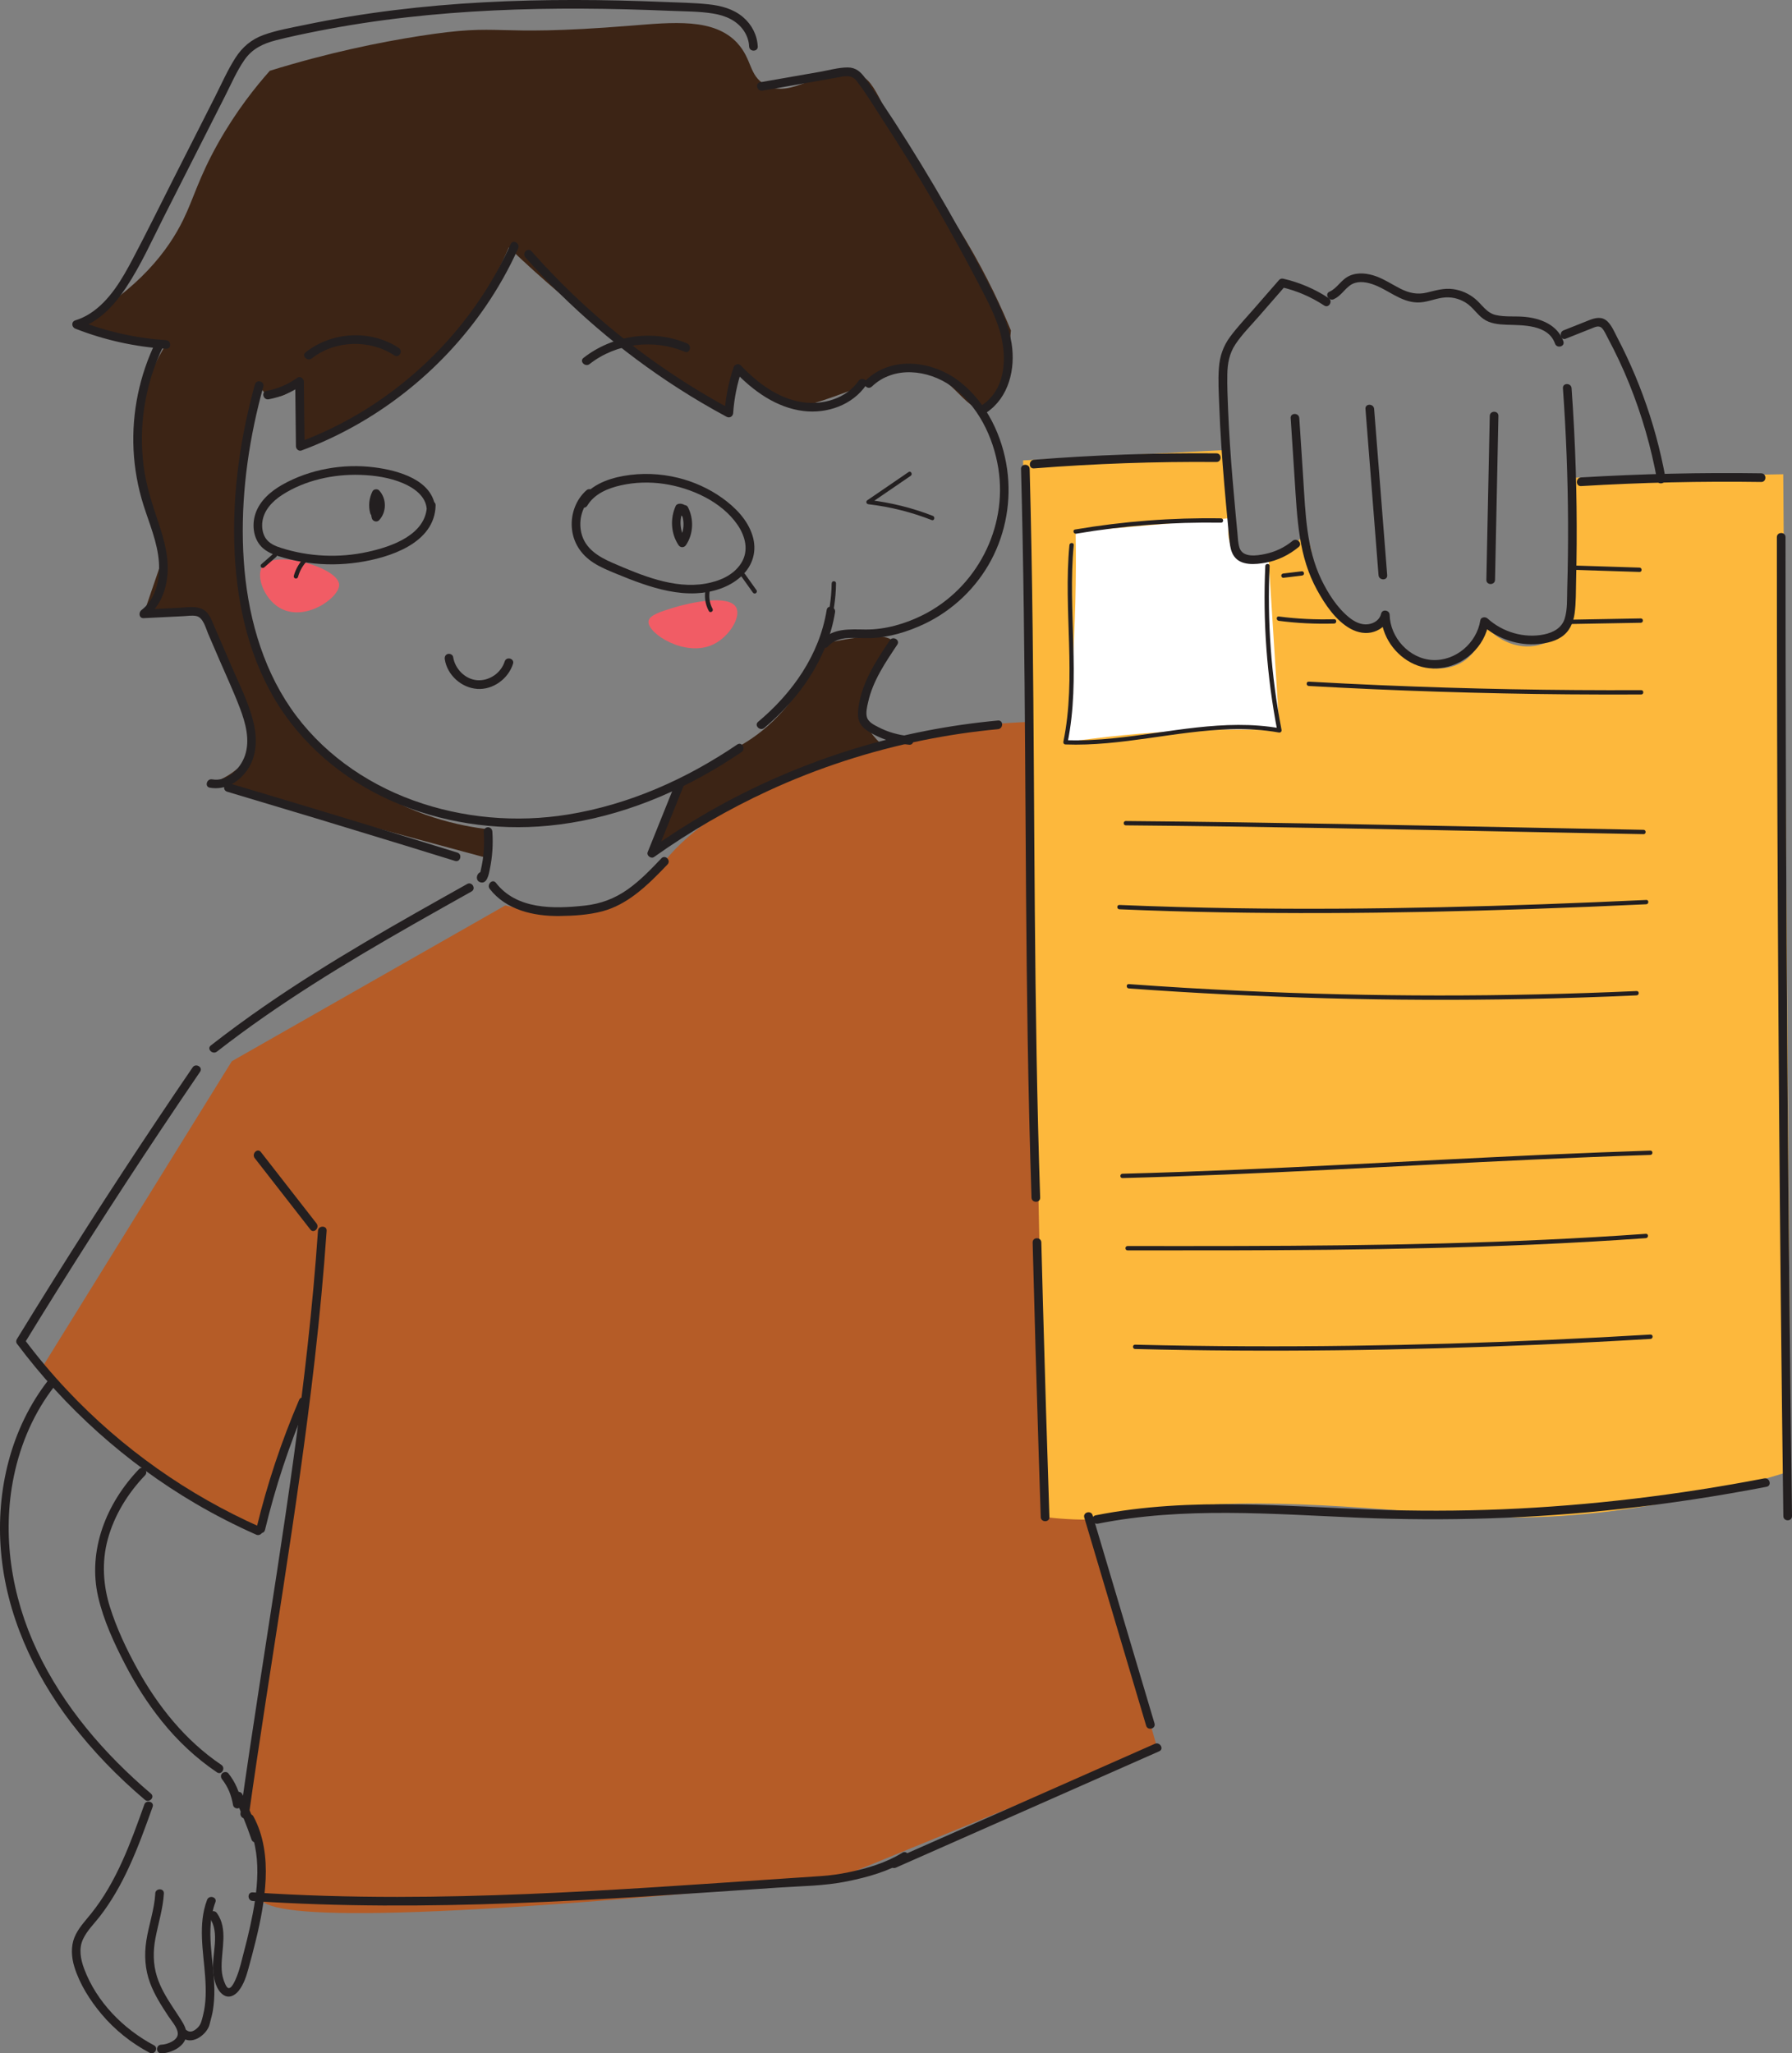 <?xml version="1.0" encoding="UTF-8"?><svg id="Layer_2" xmlns="http://www.w3.org/2000/svg" width="517.31" height="592.73" viewBox="0 0 517.31 592.73"><rect x="0" y="0" width="517.31" height="592.73" fill="#808080" stroke="none"/><defs><style>.cls-1{fill:#fdb83c;}.cls-1,.cls-2,.cls-3,.cls-4,.cls-5,.cls-6{stroke-width:0px;}.cls-2{fill:#fff;}.cls-3{fill:#f15c65;}.cls-4{fill:#231f20;}.cls-5{fill:#3c2415;}.cls-6{fill:#b55c27;}</style></defs><g id="Layer_7"><path class="cls-6" d="M297.83,208.37c-18.23.55-32.93,3.81-43.05,6.75-11.79,3.43-47.15,13.71-62.96,33.54-1.4,1.76-4.94,6.46-11.34,10.08-8.24,4.65-17.2,4.46-21.58,4.39-5.5-.09-9.99-.99-13.01-1.78-26.32,15-52.65,29.99-78.97,44.99-18.29,29.52-36.57,59.04-54.86,88.56,6.04,7.19,13.85,15.31,23.75,23.32,14.13,11.42,27.88,18.86,38.79,23.7,4.44-12.54,8.88-25.07,13.31-37.61-2.17,16.79-4.47,33.74-6.9,50.84-3.3,23.21-6.77,46.07-10.37,68.58,1.72,2.77,3.91,7.11,4.69,12.7.86,6.2-.61,9.74-.36,11.21,1.08,6.13,38.11,7.68,165.88-5.07,31.06-12.7,62.12-25.4,93.18-38.11-6.4-22.39-12.79-44.78-19.19-67.16-4.42-.97-8.84-1.95-13.25-2.92-1.25-75.33-2.49-150.67-3.74-226Z"/><path class="cls-5" d="M212.86,12.43c-6.75-7.29-18.51-6-30.99-5-41.89,3.36-35.42-1.02-60.98,3-11.21,1.76-25.97,4.73-42.99,10-3.99,4.48-9.66,11.5-14.99,20.99-5.57,9.93-6.95,15.74-10,21.99-4.21,8.63-12.54,19.97-30.82,30.26,8.61,1.92,17.22,3.84,25.82,5.77-5.52,8.87-7.33,16.49-7.94,21.89,0,0-1.06,9.29,7.04,39.67-1.84,5.4-3.68,10.79-5.53,16.19,5.49-.08,10.97-.17,16.46-.25,4.53,8.95,8.09,16.71,10.74,22.79,3.86,8.85,5.09,12.49,3.78,16.46-2,6.04-8.59,8.91-11.55,9.98,19.86,5.36,39.72,10.71,59.58,16.07,6.73,1.82,13.46,3.63,20.19,5.45.07-2.77.13-5.55.2-8.32-7.52-.87-22.24-3.6-36.99-14-19.05-13.42-26.37-31.32-28.99-37.99-8.7-22.12-6.06-42.45-5-49.98,1.22-8.61,5-26.99,5-26.99.19.89.75,2.75,2.33,3.64,2.42,1.37,6.58.06,9.23-3.93.07,6.24.14,12.47.21,18.71,7.81-2.84,18.2-7.66,28.77-16,18.39-14.52,27.38-31.88,31.44-41.41,9.22,8.84,20.12,18.28,32.84,27.68,10.72,7.92,21.08,14.57,30.68,20.15.86-4.29,1.72-8.58,2.57-12.88,7.49,9.09,13.86,10.6,17.44,10.78,1.55.08,3.96-.03,20.38-6.43,10.56-4.12,10.86-4.58,12.91-4.5,10.59.44,14.96,12.94,20.44,11.8,3.07-.64,6.27-5.54,7.69-22.61-2.48-6.02-6.63-15.27-13-25.99-5.65-9.52-6.7-9.51-13.43-20.34-12.69-20.42-12.21-26.38-18.66-27.9-9.71-2.29-18,7.77-25.89,3.26-4.7-2.68-3.69-7.34-8-12Z"/><path class="cls-5" d="M257.96,185.45c-.83-1.74-4.73-3.04-19.86.29-7.33,16.76-16.46,24.85-23.75,29.12-5.06,2.97-9.72,4.39-14.94,9.54-7.03,6.93-9.92,15.52-11.25,21.91,9.89-7.04,22.61-14.77,38.19-21.44,10.23-4.38,19.85-7.5,28.42-9.75-2.22-1.97-5.41-5.42-5.8-10.03-.81-9.44,10.73-15.96,8.99-19.64Z"/><path class="cls-3" d="M212.53,175.38c-2-3.87-13.24-1.46-17.99,0-3.91,1.2-7.15,2.2-7.33,4-.35,3.47,10.62,10.48,18.66,6.66,4.63-2.2,8.1-7.89,6.66-10.66Z"/><path class="cls-3" d="M97.9,168.71c-.3-4.89-18.39-10.07-22.04-5.38-2.12,2.72.22,9.3,4.71,12.04,7.3,4.46,17.56-2.87,17.33-6.66Z"/><path class="cls-1" d="M353.91,129.89c-19.52,1-39.05,2-58.57,3.01,2.12,101.68,4.24,203.35,6.36,305.03,3.36.41,8.57.87,14.93.7,10.89-.29,18.91-2.26,20.68-2.67,20.38-4.69,70.35.42,81.49,1.36,22.3,1.88,54.99.95,98.12-12.68-.71-95.91-1.43-191.83-2.14-287.74-19.99.33-39.99.67-59.98,1-.33,13.16-.67,26.32-1,39.49-.4.99-2.73,6.49-8.5,8.5-5.99,2.08-13.22-.46-17.49-6.5.08,1.14.27,5.77-3,9.5-3.84,4.39-9.96,4.68-14,3.5-6.04-1.77-10.47-7.74-10.88-14.9-.74,1.47-2.2,3.76-4.62,4.4-5.26,1.4-10.83-6.08-11.5-7-6.41-8.81-3.97-18.97-7.25-19.62-1.43-.28-1.98,1.62-5.74,4.12-1.35.9-8.19,5.44-12,3.5-2.53-1.29-2.67-4.91-3.56-16.53-.55-7.21-1.04-12.98-1.35-16.46Z"/><path class="cls-2" d="M351.15,132.11c-17.55.62-35.1,1.23-52.66,1.85"/><path class="cls-2" d="M355.55,149.54c-15.01,1.31-30.03,2.61-45.04,3.92.24,13.12-.07,27.13-1.15,41.92-.48,6.49-1.08,12.79-1.78,18.9,10.67-1.58,22.45-2.81,35.19-3.35,9.4-.4,18.29-.39,26.58-.09-1.05-16.62-2.11-33.24-3.16-49.86-.24.11-4.55,2.06-8.15-.32-3.25-2.15-4.5-6.92-2.49-11.12Z"/></g><g id="Layer_6"><path class="cls-4" d="M73.6,110.95c-4.14,14.9-6.4,30.47-5.97,45.95s3.58,30.99,11.36,44.4c7.74,13.34,19.99,23.68,34.04,29.9,14.14,6.26,29.91,8.63,45.28,7.16,17.77-1.7,34.91-8.28,50.06-17.58,1.93-1.19,3.83-2.42,5.71-3.7,1.32-.9.07-3.07-1.26-2.16-14.68,9.97-31.23,17.34-48.82,20.2-14.91,2.42-30.48,1.08-44.69-4.07s-26.88-14.25-35.41-26.67-12.52-27.56-13.53-42.54c-1.02-15.11.71-30.38,4.3-45.07.42-1.72.87-3.44,1.35-5.15.43-1.55-1.98-2.22-2.41-.66h0Z"/><path class="cls-4" d="M251.68,111.6c6.32-6.1,16.27-4.9,22.98-.11,7.63,5.45,12.1,14.66,13.54,23.75,2.73,17.19-6.31,34.57-21.85,42.33-5.05,2.52-10.82,4.2-16.5,4.15-4.41-.04-9.4-.5-12.63,3.14-1.07,1.2.7,2.97,1.77,1.77,3.04-3.41,8.15-2.29,12.2-2.42,5.39-.17,10.84-1.82,15.68-4.12,8.16-3.88,15-10.41,19.25-18.39s5.87-17.23,4.62-26.21c-1.33-9.59-5.9-19.21-13.63-25.27s-19.62-7.72-27.21-.4c-1.16,1.12.61,2.89,1.77,1.77h0Z"/><path class="cls-4" d="M139.64,240.05c.16,2.18.14,4.38-.08,6.56-.1,1.04-.26,2.08-.46,3.11-.1.51-.21,1.01-.32,1.51-.06.25-.12.5-.18.75-.04.17-.09.33-.13.5-.12.3-.03.24.28-.18h.66l-.09-.03.55.32-.06-.06.32.55-.25.8-.55.32h.06c-.32-.05-.64-.09-.96-.13l.07.05c1.35.88,2.61-1.29,1.26-2.16-1.78-1.15-3.08,2.12-1.11,2.72s2.46-2.34,2.73-3.67c.76-3.6,1.01-7.29.75-10.96-.05-.67-.54-1.25-1.25-1.25-.64,0-1.3.57-1.25,1.25h0Z"/><path class="cls-4" d="M134.86,255.18c-19.87,11.13-39.78,22.29-58.53,35.25-5.26,3.64-10.43,7.42-15.47,11.36-1.27.99.51,2.75,1.77,1.77,17.82-13.91,37.21-25.64,56.82-36.82,5.54-3.16,11.11-6.28,16.67-9.4,1.4-.79.14-2.95-1.26-2.16h0Z"/><path class="cls-4" d="M288.09,207.99c-14,1.3-27.87,3.99-41.32,8.1-14.74,4.5-28.98,10.66-42.35,18.33-5.8,3.33-11.43,6.94-16.88,10.81l1.84,1.41c2.62-6.5,5.23-13,7.85-19.51.6-1.49-1.82-2.14-2.41-.66-2.62,6.5-5.23,13-7.85,19.51-.4.99.98,2.02,1.84,1.41,10.38-7.37,21.43-13.79,32.99-19.12,14.31-6.6,29.39-11.5,44.83-14.62,7.1-1.43,14.26-2.49,21.47-3.16,1.59-.15,1.6-2.65,0-2.5h0Z"/><path class="cls-4" d="M55.61,308.11c-13.72,20.1-27.05,40.47-39.98,61.09-3.62,5.77-7.21,11.57-10.77,17.38-.21.35-.26.92,0,1.26,13.91,18.62,31.5,34.39,51.55,46.17,5.67,3.33,11.53,6.32,17.54,8.99,1.46.65,2.73-1.51,1.26-2.16-20.96-9.28-39.99-22.73-55.71-39.41-4.44-4.71-8.61-9.66-12.48-14.84v1.26c12.71-20.76,25.81-41.27,39.31-61.52,3.78-5.67,7.59-11.32,11.43-16.95.91-1.33-1.26-2.58-2.16-1.26h0Z"/><path class="cls-4" d="M190.93,247.77c-3.03,3.18-6.1,6.4-9.7,8.95-3.79,2.69-7.85,4.2-12.47,4.7-8.85.96-19.59,1.2-25.61-6.59-.98-1.27-2.74.51-1.77,1.77,4.71,6.1,12.71,7.9,20.05,7.82,4.12-.05,8.5-.3,12.49-1.37,3.49-.93,6.69-2.72,9.55-4.89,3.36-2.55,6.31-5.57,9.22-8.62,1.11-1.16-.65-2.93-1.77-1.77h0Z"/><path class="cls-4" d="M91.79,355.3c-1.51,22.01-4.05,43.93-7.06,65.78-3.01,21.88-6.49,43.69-9.85,65.52-1.89,12.26-3.74,24.52-5.46,36.8-.22,1.57,2.19,2.25,2.41.66,3.08-21.96,6.58-43.85,9.94-65.76,3.35-21.86,6.56-43.75,9.07-65.72,1.41-12.4,2.59-24.83,3.45-37.28.11-1.61-2.39-1.6-2.5,0h0Z"/><path class="cls-4" d="M91.37,353.16c-5.35-6.87-10.71-13.74-16.06-20.61-.99-1.27-2.75.51-1.77,1.77,5.35,6.87,10.71,13.74,16.06,20.61.99,1.27,2.75-.51,1.77-1.77h0Z"/><path class="cls-4" d="M260.48,534.83c-4.71,2.9-9.96,4.46-15.33,5.59-2.78.59-5.45.96-8.29,1.15-3.14.21-6.28.42-9.43.63-12.58.85-25.16,1.73-37.75,2.53-24.96,1.58-49.96,2.83-74.98,2.84-13.92,0-27.84-.39-41.74-1.31-1.61-.11-1.6,2.39,0,2.5,25.08,1.66,50.23,1.58,75.34.63,25.41-.95,50.78-2.76,76.15-4.49,6.65-.45,13.47-.47,20.01-1.8,6.03-1.22,11.98-2.86,17.26-6.12,1.37-.84.11-3.01-1.26-2.16h0Z"/><path class="cls-4" d="M298.1,358.64c.53,20.61,1.12,41.22,1.77,61.83.18,5.82.37,11.63.57,17.45.05,1.6,2.55,1.61,2.5,0-.68-20.61-1.31-41.21-1.87-61.82-.16-5.82-.31-11.63-.46-17.45-.04-1.61-2.54-1.61-2.5,0h0Z"/><path class="cls-4" d="M294.75,135.39c.73,27.45,1,54.92,1.18,82.38s.3,54.44.73,81.65c.25,15.43.6,30.86,1.11,46.29.05,1.6,2.55,1.61,2.5,0-.92-27.47-1.31-54.96-1.54-82.45-.23-27.21-.3-54.43-.63-81.64-.18-15.41-.45-30.83-.86-46.24-.04-1.61-2.54-1.61-2.5,0h0Z"/><path class="cls-4" d="M512.94,155.08c0,36.85.1,73.7.29,110.55.19,36.66.47,73.32.85,109.98.21,20.68.46,41.36.73,62.04.02,1.61,2.52,1.61,2.5,0-.49-36.85-.88-73.7-1.18-110.55-.3-36.66-.5-73.32-.6-109.99-.06-20.68-.09-41.36-.09-62.04,0-1.61-2.5-1.61-2.5,0h0Z"/><path class="cls-4" d="M509.31,426.76c-24.93,4.8-50.19,7.86-75.56,8.92-12.6.52-25.22.53-37.83.07-12.56-.47-25.1-1.29-37.67-1.49-14.05-.22-28.15.41-41.96,3.16-1.58.31-.91,2.72.66,2.41,24.82-4.94,50.25-2.78,75.33-1.72,25.23,1.06,50.47.26,75.57-2.53,14.12-1.56,28.17-3.71,42.12-6.4,1.58-.3.91-2.71-.66-2.41h0Z"/><path class="cls-4" d="M383.52,86.03c-3.98-2.62-8.39-4.5-13.03-5.57-.42-.1-.92-.02-1.22.32-2.45,2.81-4.9,5.62-7.35,8.43-2.28,2.61-4.69,5.15-6.76,7.93s-3.04,5.69-3.29,9.04c-.28,3.65-.03,7.37.1,11.02.28,7.6.82,15.18,1.46,22.75.32,3.79.67,7.57,1.03,11.36.16,1.72.29,3.45.5,5.17.17,1.41.44,2.86,1.26,4.05,1.98,2.86,6.19,2.44,9.18,1.89,3.52-.64,6.75-2.25,9.5-4.52,1.24-1.03-.54-2.79-1.77-1.77-2.31,1.91-5.05,3.2-7.98,3.8-2.37.49-6.36,1.12-7.33-1.79-.43-1.31-.47-2.75-.59-4.11-.16-1.73-.33-3.46-.49-5.18-.32-3.46-.63-6.91-.92-10.37-.56-6.75-1.03-13.51-1.3-20.28-.13-3.39-.29-6.8-.22-10.2.06-3.09.58-5.96,2.31-8.57,1.92-2.91,4.49-5.46,6.77-8.08,2.56-2.93,5.12-5.87,7.67-8.8l-1.22.32c4.45,1.03,8.62,2.81,12.43,5.32,1.35.89,2.6-1.28,1.26-2.16h0Z"/><path class="cls-4" d="M372.59,120.7c.38,5.9.77,11.79,1.15,17.69.36,5.56.64,11.15,1.51,16.66s2.36,10.53,4.96,15.27c2.26,4.14,5.43,8.87,9.67,11.19,2.08,1.13,4.49,1.6,6.78.85,2.15-.7,3.95-2.3,4.47-4.55l-2.46-.33c.11,6.11,4.06,11.8,9.63,14.27s12.14,1.05,16.63-3.12c2.52-2.34,4.29-5.48,4.82-8.88l-2.09.55c4.14,3.77,9.67,5.87,15.28,5.67,2.62-.09,5.48-.59,7.71-2.04,2.38-1.54,3.5-4.03,3.89-6.77.45-3.21.37-6.52.45-9.75.08-3.46.14-6.92.16-10.38.04-7.09-.04-14.17-.26-21.26-.24-7.91-.65-15.81-1.21-23.7-.11-1.6-2.61-1.61-2.5,0,.92,12.9,1.42,25.84,1.48,38.77.03,6.43-.05,12.85-.24,19.28-.08,2.77.1,5.77-.73,8.45s-3.27,4.02-5.97,4.57c-5.76,1.18-11.98-.67-16.3-4.61-.62-.57-1.94-.44-2.09.55-1.01,6.54-7.14,11.8-13.83,11.44s-12.21-6.49-12.34-13.04c-.03-1.37-2.13-1.75-2.46-.33-.4,1.75-1.96,2.79-3.68,3.04-2.06.31-4.05-.72-5.6-1.99-3.45-2.81-6.05-6.93-7.97-10.89-4.33-8.96-4.59-19.18-5.22-28.92-.38-5.9-.77-11.79-1.15-17.69-.1-1.6-2.6-1.61-2.5,0h0Z"/><path class="cls-4" d="M394.18,118.04c1.26,16,2.51,32,3.77,48,.13,1.59,2.63,1.61,2.5,0-1.26-16-2.51-32-3.77-48-.13-1.59-2.63-1.61-2.5,0h0Z"/><path class="cls-4" d="M430.06,120.07c-.33,15.77-.65,31.54-.98,47.31-.03,1.61,2.47,1.61,2.5,0,.33-15.77.65-31.54.98-47.31.03-1.61-2.47-1.61-2.5,0h0Z"/><path class="cls-4" d="M385.03,86.37c1.95-.87,2.98-2.72,4.64-3.95,1.88-1.39,4.31-1.11,6.41-.42,4.5,1.47,8.12,5.19,13.07,5.31,2.5.06,4.78-1,7.21-1.36s4.72.17,6.72,1.39,3.22,3.33,5.12,4.7,4.36,1.62,6.69,1.7c4.75.16,12.04-.1,14.01,5.45.53,1.51,2.95.86,2.41-.66-1.68-4.75-6.54-6.64-11.2-7.07-2.73-.25-5.62.1-8.31-.52s-3.94-3-5.95-4.67c-1.82-1.51-4-2.48-6.35-2.81-2.68-.37-5.09.4-7.66,1.01-2.73.64-5.11.11-7.58-1.14-2.32-1.17-4.48-2.64-6.93-3.54s-5.29-1.28-7.75-.18-3.49,3.57-5.8,4.6c-1.47.66-.2,2.81,1.26,2.16h0Z"/><path class="cls-4" d="M452.03,97.76c2.46-.98,4.91-1.96,7.37-2.93,1.07-.42,2.2-1.05,3.11-.04.7.78,1.14,1.88,1.63,2.79,2.3,4.3,4.38,8.72,6.2,13.24,3.62,8.97,6.31,18.29,8.04,27.81.29,1.58,2.7.91,2.41-.66-1.47-8.1-3.64-16.07-6.49-23.79-1.42-3.86-3.01-7.65-4.76-11.37-.87-1.85-1.77-3.67-2.72-5.48-.79-1.52-1.53-3.33-2.78-4.54-1.57-1.52-3.47-1.08-5.3-.36-2.46.97-4.92,1.95-7.37,2.93-1.48.59-.83,3.01.66,2.41h0Z"/><path class="cls-4" d="M508.42,136.63c-17.34-.25-34.68.15-52,1.19-1.6.1-1.61,2.6,0,2.5,17.31-1.04,34.66-1.44,52-1.19,1.61.02,1.61-2.48,0-2.5h0Z"/><path class="cls-4" d="M351.15,130.86c-17.57-.15-35.14.47-52.66,1.85-1.59.13-1.61,2.63,0,2.5,17.52-1.38,35.09-2,52.66-1.85,1.61.01,1.61-2.49,0-2.5h0Z"/><path class="cls-4" d="M147.42,70.46c-9.18,20.4-24.78,37.68-44.03,49.05-5.43,3.21-11.13,5.93-17.04,8.12l1.58,1.21c-.07-6.24-.14-12.47-.21-18.71,0-.88-1.08-1.65-1.88-1.08-2.69,1.92-5.68,3.19-8.93,3.8-1.58.3-.91,2.71.66,2.41,3.44-.64,6.68-2.02,9.53-4.05l-1.88-1.08c.07,6.24.14,12.47.21,18.71,0,.75.8,1.49,1.58,1.21,21.43-7.94,40.09-22.61,53.05-41.42,3.67-5.33,6.86-10.99,9.52-16.9.66-1.46-1.5-2.73-2.16-1.26h0Z"/><path class="cls-4" d="M151.66,74.3c12.86,14.5,27.7,27.22,43.99,37.7,4.59,2.96,9.31,5.73,14.12,8.32.87.47,1.82-.13,1.88-1.08.29-4.28,1.15-8.48,2.53-12.54l-2.09.55c5.33,5.59,12.03,10.46,19.9,11.4,6.79.81,14.05-1.71,18.02-7.45.92-1.33-1.25-2.58-2.16-1.26-3.52,5.1-10.29,7.06-16.23,6.16-7.03-1.07-12.98-5.59-17.76-10.61-.68-.72-1.8-.31-2.09.55-1.45,4.28-2.31,8.7-2.62,13.21l1.88-1.08c-16.87-9.1-32.48-20.47-46.27-33.8-3.93-3.8-7.71-7.75-11.33-11.84-1.07-1.21-2.83.57-1.77,1.77h0Z"/><path class="cls-4" d="M220.11,26.17c4.7-.82,9.39-1.65,14.09-2.47l7.04-1.24c2.14-.38,4.44-1.14,5.98.83,2.75,3.52,5.1,7.48,7.54,11.22s4.96,7.7,7.37,11.59c4.82,7.79,9.45,15.69,13.88,23.71,2.21,4.01,4.38,8.04,6.5,12.1s4.11,7.81,5.57,11.96c2.67,7.62,2.96,17.98-4.56,23.06-1.33.9-.08,3.06,1.26,2.16,6.47-4.37,8.42-12.63,7.24-19.99-.75-4.67-2.64-9.08-4.72-13.3s-4.43-8.63-6.74-12.89c-9.35-17.27-19.55-34.16-30.76-50.29-1.28-1.84-2.7-3.14-5.06-3.15-2.65-.01-5.44.81-8.05,1.26-5.75,1.01-11.5,2.02-17.25,3.02-1.58.28-.91,2.69.66,2.41h0Z"/><path class="cls-4" d="M256.88,184.82c-4.01,5.99-8.19,12.31-9.09,19.63-.19,1.56-.23,3.23.66,4.6s2.3,2.18,3.66,2.91c3.22,1.72,6.73,2.68,10.35,3.02,1.6.15,1.59-2.35,0-2.5-3.09-.29-6.15-1.14-8.9-2.58-1.22-.64-2.87-1.41-3.29-2.85-.39-1.34.04-3.05.34-4.37,1.35-6.13,4.99-11.47,8.42-16.6.9-1.34-1.27-2.59-2.16-1.26h0Z"/><path class="cls-4" d="M132.02,246.11c-17.05-5.29-34.12-10.5-51.22-15.63-4.85-1.46-9.7-2.91-14.56-4.35-1.55-.46-2.21,1.95-.66,2.41,17.11,5.09,34.2,10.26,51.26,15.5,4.84,1.49,9.68,2.98,14.52,4.48,1.54.48,2.2-1.93.66-2.41h0Z"/><path class="cls-4" d="M218.74,13.4c-.15-3.28-1.72-6.3-4.21-8.43-2.83-2.42-6.42-3.35-10.06-3.73-4.16-.44-8.38-.5-12.56-.67s-8.67-.32-13-.42c-17.41-.39-34.86-.08-52.21,1.43-8.58.75-17.14,1.79-25.64,3.18-4.36.71-8.71,1.52-13.04,2.42-3.97.83-8.11,1.53-11.93,2.91-3.5,1.27-6.12,3.48-8.13,6.61-2.25,3.51-3.96,7.42-5.84,11.14-4.03,7.96-8.07,15.92-12.1,23.88-3.88,7.65-7.65,15.37-11.66,22.95-3.08,5.84-6.68,12.17-12.38,15.83-1.32.85-2.72,1.51-4.22,1.97-1.25.39-1.12,1.97,0,2.41,8.37,3.28,17.18,5.24,26.16,5.81,1.61.1,1.6-2.4,0-2.5-8.75-.56-17.33-2.53-25.49-5.72v2.41c6.15-1.89,10.58-6.75,14.03-11.97,4.2-6.36,7.36-13.42,10.79-20.21,3.92-7.74,7.84-15.48,11.77-23.22,1.98-3.91,3.96-7.81,5.94-11.72,1.78-3.51,3.37-7.24,5.62-10.48s5.42-4.72,9.14-5.67c4.06-1.03,8.18-1.89,12.29-2.7,8.4-1.65,16.86-2.94,25.36-3.9,16.83-1.91,33.78-2.59,50.7-2.51,8.51.04,17.03.27,25.53.63,4.06.17,8.24.13,12.26.78,3.47.56,6.85,1.96,8.87,4.98.91,1.36,1.45,2.87,1.52,4.51s2.58,1.61,2.5,0h0Z"/><path class="cls-4" d="M44.98,98.66c-4.71,9.64-6.94,20.4-6.43,31.12.26,5.47,1.24,10.87,2.89,16.09s4.04,10.72,4.43,16.39c.35,4.98-.86,10.66-5.03,13.85-.89.68-.74,2.4.63,2.33,2.63-.13,5.26-.26,7.9-.39,1.15-.06,2.3-.11,3.45-.17,1.22-.06,2.6-.3,3.82-.06,2.05.41,2.75,3.51,3.46,5.15,1.05,2.44,2.1,4.88,3.16,7.33,2.02,4.68,4.18,9.32,5.99,14.09,1.63,4.28,3.01,9.24,1.45,13.75-1.33,3.83-5.11,7.61-9.46,6.83-1.57-.28-2.25,2.13-.66,2.41,4.38.78,8.29-1.53,10.76-5.05,2.92-4.18,2.96-9.38,1.75-14.17-1.41-5.58-4.12-10.87-6.39-16.14-1.18-2.75-2.37-5.49-3.55-8.24-.56-1.3-1.12-2.59-1.68-3.89-.48-1.12-.96-2.28-1.82-3.17-2.01-2.07-5.23-1.4-7.81-1.28-3.45.17-6.91.34-10.36.52l.63,2.33c3.72-2.84,5.61-7.07,6.16-11.65.65-5.38-.83-10.68-2.52-15.73-1.8-5.4-3.58-10.72-4.29-16.39s-.66-11.14.15-16.64c.92-6.22,2.77-12.29,5.53-17.94.7-1.44-1.45-2.71-2.16-1.26h0Z"/><path class="cls-4" d="M14.04,398.29c-10.94,13.94-15.24,32.03-13.76,49.53,1.53,18.11,9.27,35.06,20.2,49.41,6.25,8.21,13.47,15.62,21.33,22.3,1.22,1.04,3-.72,1.77-1.77-13.48-11.46-25.3-25.2-32.89-41.29-7.38-15.63-10.22-33.42-6.67-50.44,1.96-9.4,5.85-18.4,11.79-25.97.98-1.25-.78-3.03-1.77-1.77h0Z"/><path class="cls-4" d="M40.1,424.12c-9.35,9.76-14.87,23.36-11.76,36.87,1.56,6.76,4.59,13.32,7.77,19.45,3,5.8,6.51,11.32,10.6,16.41,4.56,5.68,9.89,10.7,15.93,14.77,1.34.9,2.59-1.26,1.26-2.16-10.37-6.99-18.33-16.93-24.31-27.81-3.11-5.65-5.92-11.62-7.86-17.78s-2.4-12.98-.63-19.5c1.89-6.98,5.79-13.29,10.77-18.49,1.11-1.16-.65-2.93-1.77-1.77h0Z"/><path class="cls-4" d="M41.66,520.92c-3.93,11-7.99,22.33-15.41,31.54-1.74,2.15-3.7,4.2-4.76,6.8s-.88,5.72-.03,8.48c1.53,4.99,4.48,9.64,7.81,13.62,3.85,4.6,8.64,8.41,13.93,11.21,1.42.75,2.69-1.4,1.26-2.16-8.87-4.7-16.6-12.56-20.16-22.07-1.02-2.73-1.62-5.77-.35-8.53,1.15-2.49,3.21-4.47,4.87-6.61,3.33-4.31,6.03-9.06,8.31-13.99,2.66-5.73,4.81-11.68,6.93-17.63.54-1.52-1.87-2.17-2.41-.66h0Z"/><path class="cls-4" d="M44.83,546.6c-.27,4.67-1.9,9.09-2.6,13.68-.62,4.1-.37,8.2,1.08,12.1,1.28,3.46,3.27,6.56,5.29,9.63.91,1.38,2.58,3.19,2.72,4.89.18,2.1-3.08,3.29-4.75,3.33s-1.61,2.54,0,2.5c2.82-.06,6.77-1.89,7.2-5.03.23-1.68-.58-3.17-1.45-4.55s-1.71-2.62-2.57-3.93c-1.76-2.7-3.44-5.5-4.42-8.59-1.17-3.68-1.17-7.45-.44-11.22.82-4.28,2.16-8.44,2.42-12.82.09-1.61-2.41-1.6-2.5,0h0Z"/><path class="cls-4" d="M59.77,548.45c-2.67,7.07-1.07,14.81-.55,22.1.27,3.78.32,7.64-.64,11.33-.34,1.3-.51,2.41-1.48,3.4-.88.89-2.09,1.65-3.22.79-1.28-.97-2.53,1.2-1.26,2.16,2.64,2,6.18-.33,7.49-2.83.32-.61.44-1.23.61-1.89.27-1.04.55-2.06.73-3.13.33-2.04.46-4.1.43-6.16-.09-8.26-2.73-17.11.3-25.12.57-1.51-1.85-2.16-2.41-.66h0Z"/><path class="cls-4" d="M64.15,513.67c.33.42.77,1.06,1.11,1.64s.69,1.27.9,1.79c.5,1.19.9,2.66,1.13,4.01.11.65.94,1.07,1.54.87.7-.23.99-.85.87-1.54-.53-3.13-1.8-6.07-3.79-8.55-.42-.53-1.33-.44-1.77,0-.52.52-.42,1.24,0,1.77h0Z"/><path class="cls-4" d="M70.98,525.61c5.02,9.19,3.39,20.61,1.25,30.38-.56,2.57-1.2,5.12-1.87,7.66-.6,2.27-1.1,4.63-1.97,6.81-.28.7-1.34,3.52-2.38,3.44-.73-.05-1.36-2.08-1.51-2.54-.39-1.17-.52-2.38-.53-3.61-.05-5.1,1.89-10.97-1.35-15.51-.93-1.3-3.1-.05-2.16,1.26,3.18,4.45.61,10.65,1.08,15.66.21,2.24.9,5.28,2.87,6.66,1.65,1.16,3.38.25,4.5-1.16,1.45-1.84,2.19-4.15,2.8-6.38.74-2.7,1.47-5.41,2.13-8.13,1.42-5.81,2.58-11.74,2.85-17.74s-.52-12.55-3.53-18.07c-.77-1.41-2.93-.15-2.16,1.26h0Z"/><path class="cls-4" d="M75,530.3c-1.43-4.25-3.14-8.42-5.1-12.45-.3-.61-1.16-.77-1.71-.45-.62.36-.74,1.1-.45,1.71,1.87,3.85,3.48,7.8,4.85,11.86.51,1.52,2.93.87,2.41-.66h0Z"/><path class="cls-4" d="M76.5,441.64c2.99-12.4,7-24.55,12.01-36.28.63-1.46-1.53-2.74-2.16-1.26-5.1,11.94-9.22,24.26-12.27,36.88-.38,1.56,2.03,2.23,2.41.66h0Z"/><path class="cls-4" d="M169.53,145.97c2.07-3.44,5.97-5.04,9.73-5.88,4.06-.91,8.33-1.02,12.44-.41,7.86,1.18,16.57,5.08,21.2,11.81,2.27,3.31,3.35,7.48,1.06,11.08s-6.42,5.23-10.33,5.91c-9.07,1.58-18.56-2.44-26.71-5.96-4.05-1.75-8.02-4.09-9.1-8.68-.9-3.8.3-7.95,3.24-10.54,1.21-1.07-.56-2.83-1.77-1.77-2.99,2.64-4.5,6.72-4.22,10.68.3,4.34,2.59,7.85,6.2,10.2,2.05,1.34,4.34,2.26,6.6,3.2,2.45,1.01,4.92,2,7.43,2.86,5,1.72,10.32,3.04,15.65,2.79,4.66-.22,9.48-1.64,12.98-4.84s4.65-7.52,3.29-11.85c-1.43-4.55-4.95-8.11-8.75-10.83s-8.21-4.7-12.77-5.82c-5.14-1.26-10.52-1.46-15.73-.53-4.87.87-9.93,2.88-12.59,7.3-.83,1.38,1.33,2.64,2.16,1.26h0Z"/><path class="cls-4" d="M198.94,148.07c-.02-1.46-1.29-2.78-2.79-2.66-.41.03-.89.21-1.08.62-1.65,3.63-1.42,7.97.8,11.32.53.81,1.62.8,2.16,0,2.16-3.23,2.32-7.52.56-10.96-.31-.6-1.15-.78-1.71-.45-.61.36-.76,1.11-.45,1.71,1.37,2.67,1.11,5.94-.56,8.44h2.16c-1.71-2.58-2.08-5.97-.8-8.8l-1.08.62c.14-.01.19-.05.27.06-.06-.08,0-.06.04.07-.02-.07-.01-.24,0,.03.02,1.61,2.52,1.61,2.5,0h0Z"/><path class="cls-4" d="M145.69,190.94c-1.04,3.33-4.47,5.69-7.96,5.41s-6.39-3.29-6.92-6.7c-.1-.67-.94-1.03-1.54-.87-.71.19-.98.87-.87,1.54.71,4.55,4.76,8.2,9.33,8.54s9.01-2.91,10.37-7.25c.48-1.54-1.93-2.2-2.41-.66h0Z"/><path class="cls-4" d="M198.36,99.14c-9.86-4.15-21.55-2.39-29.93,4.18-1.26.99.52,2.75,1.77,1.77,7.71-6.05,18.51-7.32,27.49-3.54,1.48.62,2.13-1.8.66-2.41h0Z"/><path class="cls-4" d="M115.11,100.43c-8.15-5.36-19.27-4.72-26.89,1.27-1.26.99.52,2.75,1.77,1.77,6.76-5.31,16.73-5.57,23.86-.87,1.35.89,2.6-1.28,1.26-2.16h0Z"/><path class="cls-4" d="M262.26,136.28c-3.96,2.71-7.92,5.42-11.87,8.12-.54.37-.3,1.09.32,1.16,6.26.73,12.4,2.27,18.26,4.57.75.29,1.07-.92.33-1.21-5.98-2.34-12.22-3.87-18.59-4.61l.32,1.16c3.96-2.71,7.92-5.42,11.87-8.12.66-.45.04-1.54-.63-1.08h0Z"/><path class="cls-4" d="M213.99,166.36c1.11,1.56,2.22,3.11,3.33,4.67.2.27.54.41.86.22.27-.16.42-.58.22-.86-1.11-1.56-2.22-3.11-3.33-4.67-.2-.27-.54-.41-.86-.22-.27.16-.42.58-.22.86h0Z"/><path class="cls-4" d="M203.76,169.84c-.53,2.21-.22,4.55.86,6.54.38.71,1.46.08,1.08-.63-.92-1.7-1.18-3.7-.73-5.58.19-.78-1.02-1.12-1.21-.33h0Z"/><path class="cls-4" d="M308.72,157.34c-1.8,18.88,2.11,38.04-1.75,56.77-.08.41.18.78.6.79,16.1.6,31.78-3.96,47.82-4.39,4.62-.12,9.24.13,13.79.94.49.09.86-.28.77-.77-3.01-15.57-4.16-31.45-3.44-47.29.04-.8-1.21-.8-1.25,0-.73,15.95.45,31.94,3.48,47.62l.77-.77c-16.07-2.86-32.09,1.27-48.05,2.88-4.62.47-9.25.71-13.89.54l.6.79c3.88-18.85-.02-38.1,1.79-57.1.08-.8-1.17-.8-1.25,0h0Z"/><path class="cls-4" d="M352.49,149.63c-14.12-.23-28.23.86-42.15,3.22-.79.13-.46,1.34.33,1.21,13.81-2.35,27.81-3.4,41.82-3.18.8.01.8-1.24,0-1.25h0Z"/><path class="cls-4" d="M473.29,163.85c-6.5-.21-13-.42-19.5-.62-.8-.03-.8,1.22,0,1.25,6.5.21,13,.42,19.5.62.8.03.8-1.22,0-1.25h0Z"/><path class="cls-4" d="M375.82,164.91c-1.78.21-3.56.43-5.33.64-.34.04-.62.26-.62.62,0,.31.29.67.62.62,1.78-.21,3.56-.43,5.33-.64.34-.04.62-.26.62-.62,0-.31-.29-.67-.62-.62h0Z"/><path class="cls-4" d="M473.66,178.52c-7.07.13-14.14.25-21.21.38-.8.01-.81,1.26,0,1.25,7.07-.13,14.14-.25,21.21-.38.8-.01.81-1.26,0-1.25h0Z"/><path class="cls-4" d="M385.14,178.75c-5.34.16-10.68-.1-15.98-.79-.8-.1-.79,1.15,0,1.25,5.3.69,10.64.95,15.98.79.8-.02.81-1.27,0-1.25h0Z"/><path class="cls-4" d="M473.78,199.22c-24.96.12-49.92-.35-74.85-1.41-7.04-.3-14.08-.65-21.12-1.04-.8-.04-.8,1.21,0,1.25,24.92,1.39,49.87,2.2,74.83,2.41,7.05.06,14.1.07,21.14.04.8,0,.81-1.25,0-1.25h0Z"/><path class="cls-4" d="M474.46,239.54c-19.39-.35-38.78-.75-58.17-1.13s-39.02-.75-58.53-1.03c-10.92-.16-21.84-.29-32.77-.38-.8,0-.81,1.24,0,1.25,19.44.17,38.89.45,58.33.79s38.99.74,58.48,1.13c10.89.22,21.77.43,32.66.62.8.01.8-1.24,0-1.25h0Z"/><path class="cls-4" d="M475.23,259.79c-19.78.92-39.56,1.66-59.36,2.1s-39.67.58-59.5.28c-11.08-.17-22.16-.47-33.23-.94-.8-.03-.8,1.22,0,1.25,19.79.84,39.59,1.15,59.4,1.09s39.67-.5,59.49-1.18c11.07-.38,22.14-.84,33.2-1.36.8-.04.81-1.29,0-1.25h0Z"/><path class="cls-4" d="M472.47,286.08c-19.04.86-38.11,1.29-57.17,1.28-19.06-.01-38.13-.46-57.17-1.35-10.76-.5-21.52-1.15-32.27-1.93-.8-.06-.8,1.19,0,1.25,19.01,1.38,38.06,2.33,57.11,2.84,19.06.51,38.12.58,57.18.21,10.77-.21,21.54-.56,32.31-1.05.8-.04.81-1.29,0-1.25h0Z"/><path class="cls-4" d="M476.42,332.14c-19.91.65-39.82,1.6-59.71,2.61-19.77,1-39.54,2.06-59.32,2.9-11.12.47-22.23.88-33.36,1.17-.8.02-.81,1.27,0,1.25,19.73-.52,39.45-1.4,59.16-2.37s39.65-2.06,59.47-2.97c11.25-.52,22.5-.98,33.75-1.34.8-.03.81-1.28,0-1.25h0Z"/><path class="cls-4" d="M475.12,356.16c-19.52,1.4-39.08,2.25-58.65,2.77-19.48.52-38.97.7-58.46.75-10.84.03-21.67.02-32.51.01-.8,0-.81,1.25,0,1.25,19.33.02,38.65.03,57.98-.17,19.55-.21,39.11-.63,58.65-1.48,11.01-.48,22.01-1.1,33-1.88.8-.06.8-1.31,0-1.25h0Z"/><path class="cls-4" d="M476.47,385.24c-19.25,1.15-38.53,2.03-57.81,2.61-19.44.58-38.89.86-58.34.78-10.89-.04-21.77-.2-32.65-.47-.8-.02-.8,1.23,0,1.25,19.37.49,38.76.59,58.14.37,19.42-.22,38.84-.77,58.25-1.61,10.81-.47,21.61-1.03,32.41-1.67.8-.05.8-1.3,0-1.25h0Z"/><path class="cls-4" d="M125.68,146.9c-.59-8.38-10.77-11.12-17.61-11.99-8.99-1.15-18.57.52-26.5,4.97-3.41,1.92-6.64,4.69-7.87,8.52-1.07,3.34-.51,7.5,2.25,9.88,1.68,1.45,3.86,2.12,5.95,2.72,2.32.66,4.69,1.14,7.08,1.46,4.79.64,9.63.59,14.41-.11,8.91-1.31,22.14-5.46,22.36-16.47.03-1.61-2.47-1.61-2.5,0-.17,8.54-10.32,11.96-17.19,13.45-8.17,1.78-16.83,1.4-24.8-1.13-1.78-.56-3.61-1.29-4.64-2.94-.8-1.29-1.04-2.85-.91-4.35.32-3.53,2.94-6.24,5.78-8.07,6.54-4.22,14.78-6.01,22.49-5.76,4.14.13,8.51.77,12.35,2.4,3.14,1.33,6.58,3.71,6.85,7.42.11,1.6,2.61,1.61,2.5,0h0Z"/><path class="cls-4" d="M107.75,145.23c-.65,1.38-.83,2.91-.4,4.39.25.88,1.43,1.25,2.09.55,2.2-2.35,2.21-6.2.04-8.57-.52-.57-1.61-.45-1.96.25-.97,1.96-1.23,4.2-.64,6.32.24.88,1.44,1.25,2.09.55.29-.31.57-.62.86-.92.45-.48.51-1.3,0-1.77s-1.29-.51-1.77,0c-.29.31-.57.62-.86.92l2.09.55c-.06-.21-.11-.42-.15-.63-.02-.1-.03-.19-.05-.29.04.27,0-.11,0-.13-.04-.43-.03-.86,0-1.29,0-.03.04-.34.02-.18s.03-.15.03-.18c.04-.23.1-.46.16-.68.05-.19.11-.37.18-.56,0-.02.15-.36.05-.14.05-.11.1-.21.15-.32l-1.96.25c.05.06.1.12.15.18.12.12-.12-.17-.02-.03.08.11.16.23.23.35.08.13.15.27.22.41s.03.03-.01-.04c.04.07.06.15.08.22.09.26.16.53.21.81.04.24-.04.05,0,0-.02.02.02.15.02.19.01.16.02.31.02.47,0,.14,0,.28-.02.42,0,.04-.01.25,0,.07.01-.2-.01.07-.02.11-.05.27-.12.55-.21.81,0,0-.11.29-.04.11s-.05.09-.05.1c-.06.12-.13.25-.2.37s-.15.23-.23.35c.05-.08.12-.14.02-.03-.06.07-.12.14-.19.21l2.09.55c-.04-.15-.07-.3-.11-.46-.07-.26,0,.16-.02-.13-.02-.25-.03-.51,0-.76,0-.06,0-.12.01-.18-.02.14-.02.13,0-.02.02-.11.05-.23.08-.34s.06-.23.1-.34c.03-.07.05-.15.08-.22-.05.12-.04.11.02-.02.28-.59.18-1.38-.45-1.71-.56-.29-1.41-.18-1.71.45h0Z"/><path class="cls-4" d="M78.89,159.85c-1.16,1.01-2.31,2.03-3.47,3.04-.25.22-.24.67,0,.88.26.24.62.23.88,0,1.16-1.01,2.31-2.03,3.47-3.04.25-.22.24-.67,0-.88-.26-.24-.62-.23-.88,0h0Z"/><path class="cls-4" d="M87.43,161.41c-1.22,1.39-2.12,3.03-2.61,4.81-.09.33.11.68.44.77s.68-.11.77-.44c.43-1.57,1.21-3.04,2.28-4.26.22-.25.25-.63,0-.88-.23-.23-.66-.25-.88,0h0Z"/><path class="cls-4" d="M240.08,168.38c-.05,4.39-.73,8.74-1.99,12.95-.23.77.97,1.1,1.21.33,1.29-4.31,1.99-8.78,2.04-13.28,0-.8-1.24-.81-1.25,0h0Z"/><path class="cls-4" d="M238.65,176.05c-2.08,12.96-9.88,24.02-19.8,32.31-1.24,1.03.54,2.79,1.77,1.77,10.2-8.53,18.3-20.09,20.44-33.41.25-1.57-2.16-2.25-2.41-.66h0Z"/><path class="cls-4" d="M313.01,438.07c5.95,20.03,11.91,40.05,17.86,60.08.46,1.54,2.87.88,2.41-.66-5.95-20.03-11.91-40.05-17.86-60.08-.46-1.54-2.87-.88-2.41.66h0Z"/><path class="cls-4" d="M333.39,503.37c-19.73,8.72-39.46,17.44-59.18,26.15l-16.84,7.44c-1.47.65-.2,2.8,1.26,2.16,19.73-8.72,39.46-17.44,59.18-26.15l16.84-7.44c1.47-.65.2-2.8-1.26-2.16h0Z"/></g></svg>